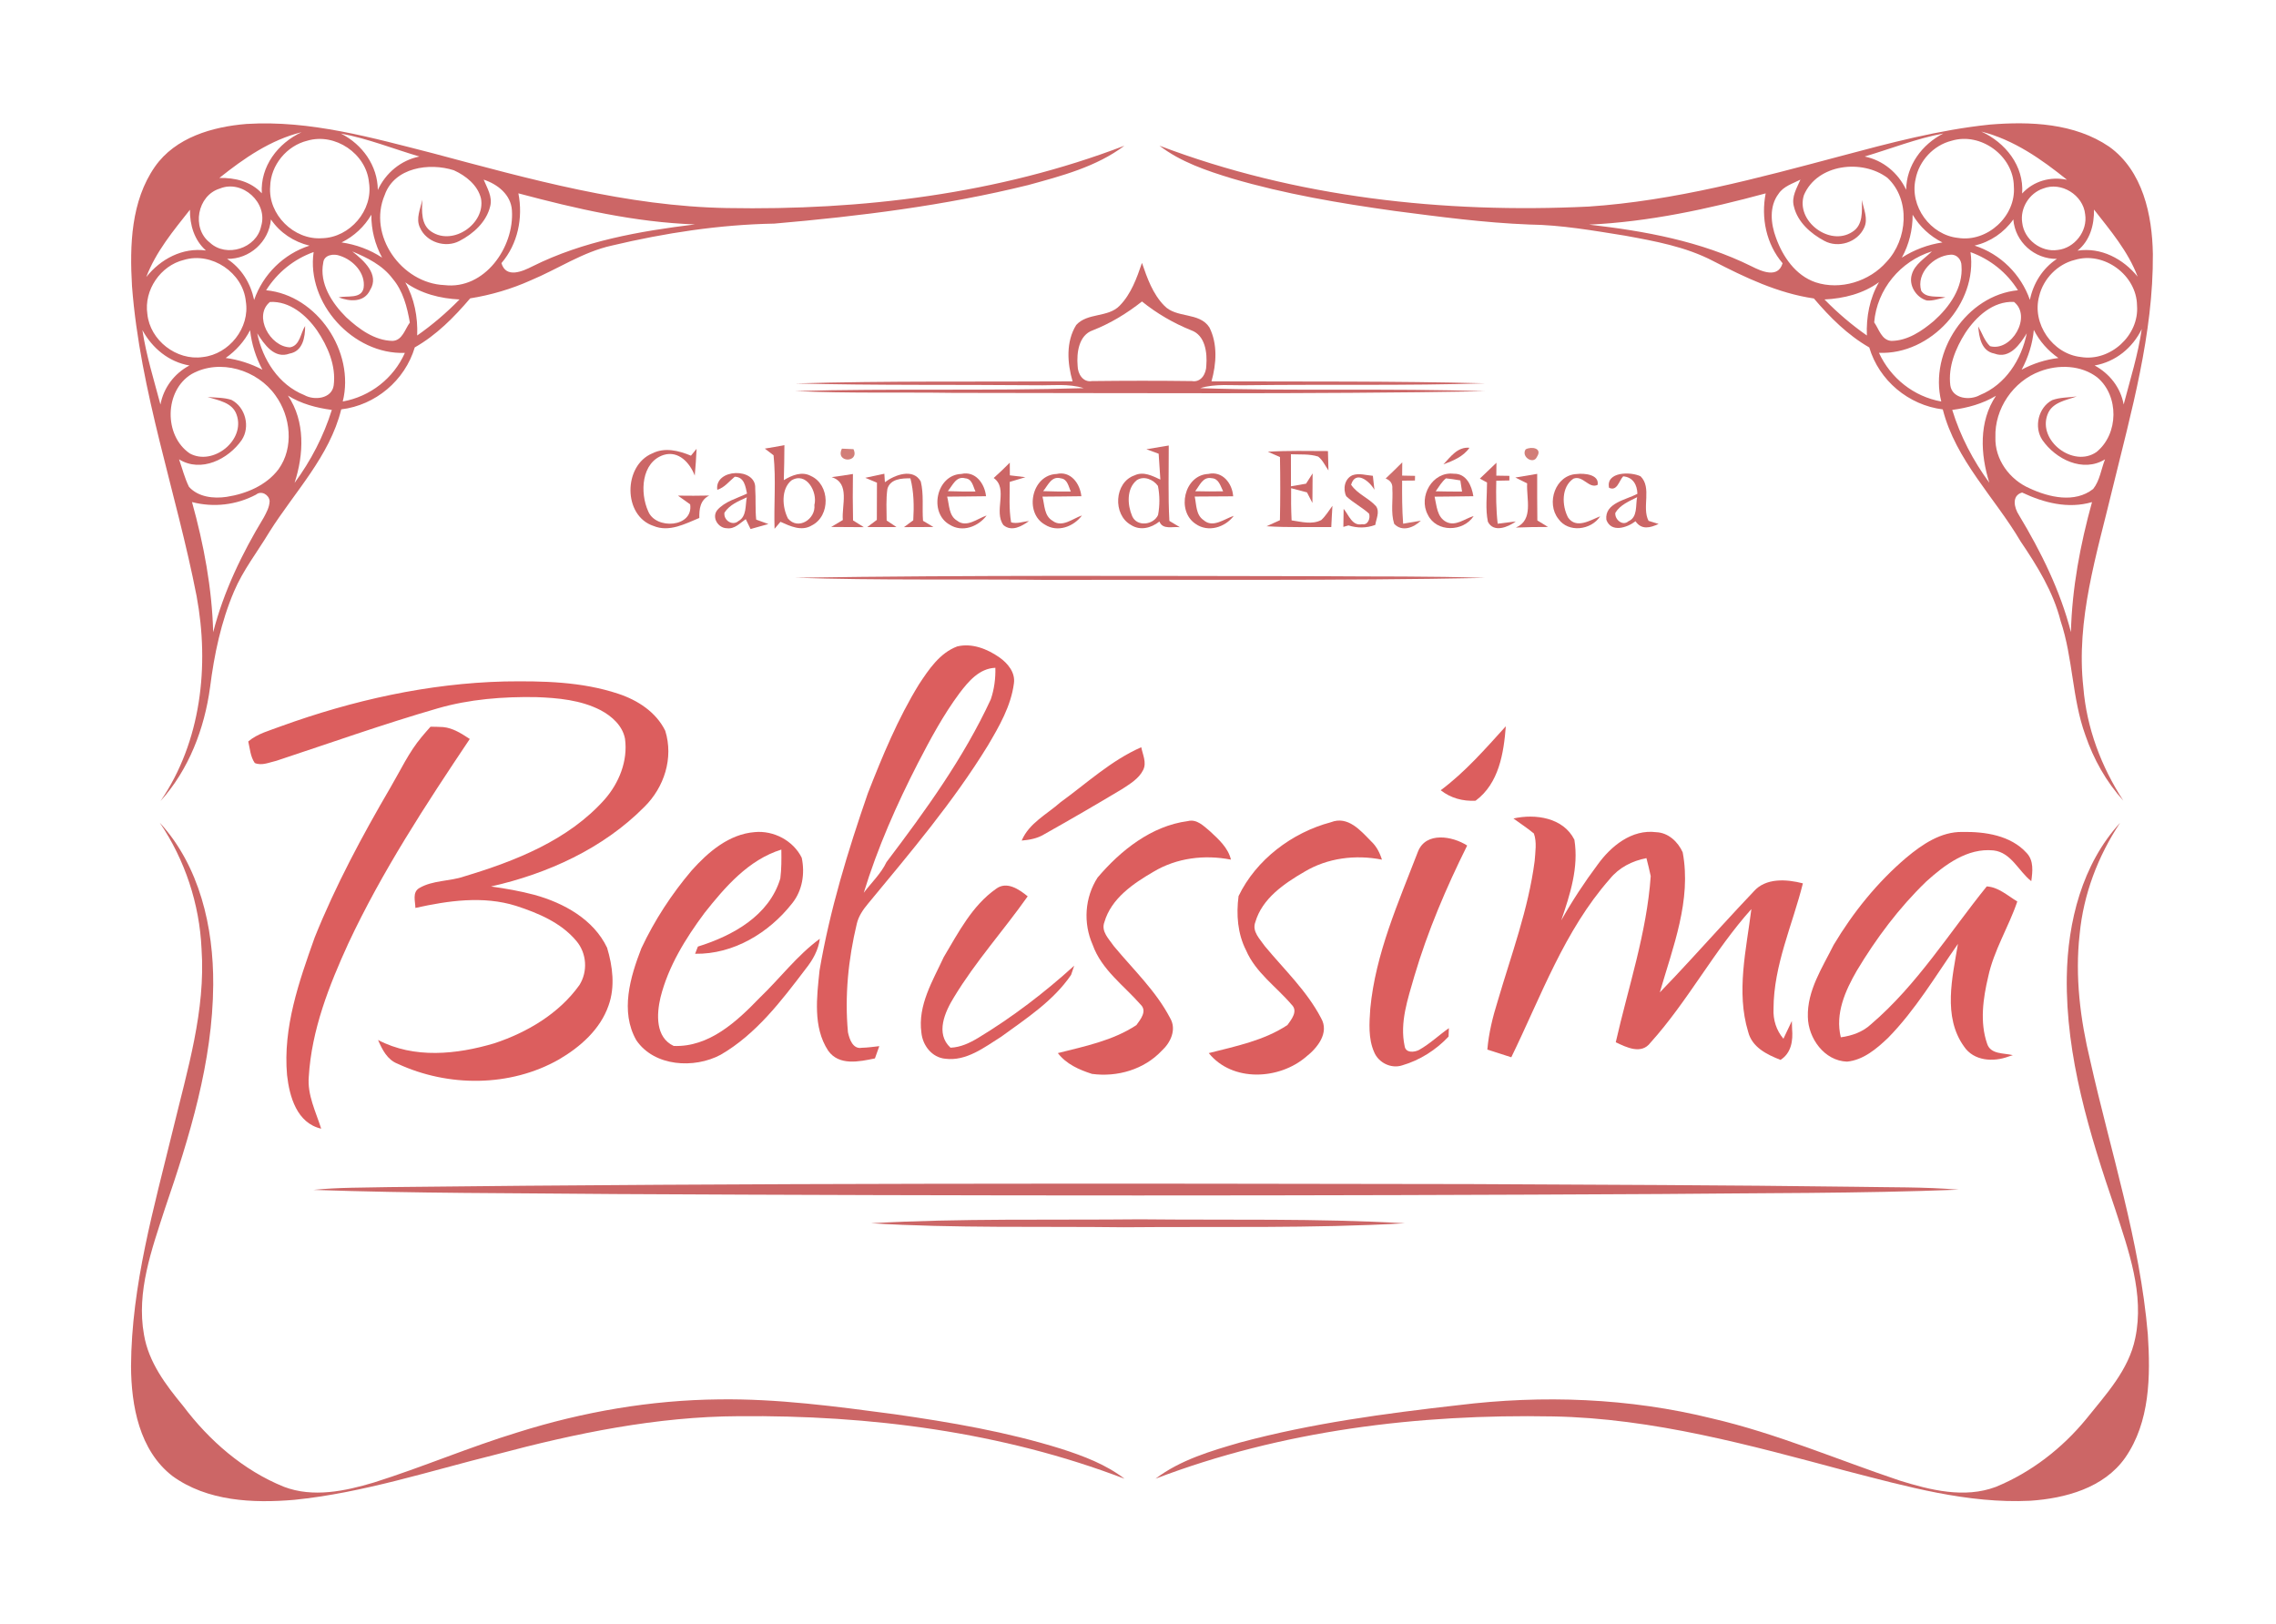 <?xml version="1.0" encoding="UTF-8" ?>
<!DOCTYPE svg PUBLIC "-//W3C//DTD SVG 1.1//EN" "http://www.w3.org/Graphics/SVG/1.1/DTD/svg11.dtd">
<svg width="573pt" height="409pt" viewBox="0 0 573 409" version="1.1" xmlns="http://www.w3.org/2000/svg">
<g id="#a9d6b5ff">
</g>
<g id="#cc6666ff">
<path fill="#cc6666" opacity="1.00" d=" M 39.01 41.96 C 44.17 34.59 53.51 31.90 62.06 31.21 C 78.09 30.21 93.76 34.71 109.14 38.63 C 133.34 45.09 157.80 51.95 183.03 52.38 C 216.91 53.00 251.29 48.86 283.08 36.69 C 276.01 42.01 267.27 44.28 258.87 46.59 C 237.91 51.77 216.41 54.44 194.93 56.30 C 181.14 56.55 167.43 58.65 154.03 61.83 C 146.71 63.45 140.45 67.74 133.61 70.59 C 128.75 72.77 123.62 74.28 118.37 75.12 C 114.32 79.87 109.89 84.37 104.42 87.47 C 101.94 95.79 94.53 102.04 85.91 103.07 C 82.97 114.95 74.15 123.87 67.81 133.95 C 64.83 138.93 61.19 143.54 58.92 148.91 C 55.65 156.57 53.93 164.79 52.89 173.03 C 51.48 183.47 47.54 193.78 40.42 201.68 C 50.66 186.71 52.75 167.62 49.50 150.10 C 44.42 124.00 35.26 98.66 33.23 72.01 C 32.64 61.82 32.95 50.65 39.01 41.96 M 55.23 44.80 C 59.17 44.73 63.16 45.67 65.91 48.67 C 65.51 41.88 69.96 36.05 75.93 33.29 C 68.13 35.20 61.42 39.86 55.23 44.80 M 77.39 35.42 C 72.19 36.68 68.15 41.57 68.02 46.94 C 67.46 54.01 74.00 60.47 81.04 59.98 C 88.08 59.84 94.03 52.91 92.89 45.91 C 92.21 38.69 84.35 33.37 77.39 35.42 M 85.84 33.63 C 91.23 36.36 95.07 41.70 95.12 47.83 C 97.11 43.54 100.92 40.35 105.59 39.41 C 99.01 37.47 92.62 34.89 85.84 33.63 M 96.86 49.08 C 92.50 59.27 101.11 71.32 111.85 71.78 C 122.01 73.01 129.51 62.23 128.88 52.96 C 128.63 49.01 125.27 46.37 121.77 45.23 C 122.65 47.35 124.03 49.55 123.41 51.94 C 122.47 55.89 119.16 58.87 115.67 60.67 C 112.16 62.53 107.32 60.99 105.73 57.31 C 104.61 55.03 105.88 52.56 106.31 50.27 C 106.22 53.09 105.91 56.59 108.65 58.36 C 114.07 61.94 122.27 56.32 121.09 49.96 C 120.26 46.60 117.28 44.24 114.26 42.87 C 108.08 40.89 99.30 42.15 96.86 49.08 M 55.36 47.47 C 49.68 49.17 48.13 57.45 52.83 61.08 C 56.98 64.97 64.60 62.53 65.74 56.96 C 67.55 51.10 61.03 45.14 55.36 47.47 M 130.51 48.68 C 131.71 54.85 130.38 61.42 126.24 66.25 C 127.39 70.16 131.54 68.34 134.05 67.06 C 146.79 60.70 160.96 58.21 174.97 56.50 C 159.84 55.97 145.06 52.56 130.51 48.68 M 36.82 69.76 C 40.41 65.23 45.94 62.26 51.84 63.07 C 48.91 60.45 47.77 56.65 47.82 52.81 C 43.64 58.11 39.25 63.36 36.82 69.76 M 86.00 61.04 C 89.64 61.57 93.13 62.85 96.20 64.87 C 94.40 61.55 93.46 57.85 93.49 54.06 C 91.73 57.08 89.13 59.48 86.00 61.04 M 68.21 55.25 C 67.70 60.90 62.85 65.27 57.17 65.18 C 60.80 67.54 63.09 71.32 63.98 75.52 C 66.21 69.08 71.42 63.93 77.92 61.85 C 73.97 60.89 70.50 58.62 68.21 55.25 M 67.00 73.08 C 79.89 74.32 89.41 88.62 86.29 101.09 C 93.19 99.86 99.09 95.26 101.93 88.85 C 88.92 89.34 77.08 76.33 78.96 63.46 C 73.99 65.24 69.81 68.62 67.00 73.08 M 81.38 66.13 C 80.34 71.38 83.58 76.32 87.14 79.86 C 90.35 82.84 94.29 85.75 98.84 85.83 C 101.31 85.71 101.95 82.88 103.18 81.21 C 102.50 77.28 101.47 73.24 98.82 70.13 C 96.30 66.77 92.46 64.88 88.68 63.30 C 91.49 65.51 95.64 69.09 93.17 73.04 C 91.68 76.21 88.04 75.94 85.28 74.88 C 87.33 74.37 90.96 75.36 91.54 72.52 C 92.10 68.80 88.96 65.48 85.60 64.41 C 84.07 63.80 81.58 64.12 81.38 66.13 M 46.30 65.44 C 40.40 66.88 36.20 73.04 37.10 79.07 C 37.76 85.69 44.47 90.88 51.06 89.90 C 57.69 89.18 62.97 82.53 61.89 75.89 C 61.19 68.65 53.27 63.34 46.30 65.44 M 102.03 71.09 C 104.33 75.17 105.21 79.81 105.03 84.47 C 108.86 81.79 112.42 78.74 115.69 75.40 C 110.84 75.16 106.02 73.96 102.03 71.09 M 73.01 87.45 C 75.54 87.02 75.66 83.84 76.82 82.07 C 76.82 84.89 76.26 88.43 72.90 89.03 C 69.06 90.46 66.52 86.68 64.76 83.93 C 66.14 90.56 70.13 96.87 76.60 99.47 C 79.09 100.88 83.52 100.43 84.01 97.04 C 84.65 92.09 82.52 87.19 79.79 83.16 C 77.09 79.33 72.93 75.76 67.96 76.03 C 63.70 79.53 67.99 87.33 73.01 87.45 M 35.85 83.11 C 36.81 89.48 38.75 95.63 40.39 101.85 C 41.20 97.60 43.88 94.05 47.69 92.02 C 42.51 91.14 38.31 87.65 35.85 83.11 M 56.82 90.13 C 60.05 90.56 63.17 91.56 66.06 93.08 C 64.41 89.99 63.34 86.62 62.96 83.14 C 61.53 85.95 59.40 88.31 56.82 90.13 M 48.26 94.17 C 41.37 98.30 41.19 109.69 47.78 114.17 C 53.65 117.39 61.88 110.81 59.56 104.39 C 58.49 101.30 54.95 100.81 52.25 99.95 C 54.26 100.15 56.34 100.05 58.28 100.69 C 61.80 102.51 63.06 107.48 60.86 110.78 C 57.50 115.63 50.61 119.09 45.08 115.65 C 45.89 117.97 46.49 120.37 47.58 122.58 C 49.92 125.17 53.77 125.59 57.05 125.10 C 61.98 124.34 67.06 122.22 70.13 118.13 C 74.05 112.69 73.19 104.84 69.36 99.58 C 64.82 93.11 55.33 90.21 48.26 94.17 M 72.49 99.60 C 76.89 106.12 76.49 114.39 74.16 121.59 C 78.26 116.01 81.48 109.82 83.54 103.21 C 79.67 102.70 75.83 101.68 72.49 99.60 M 64.47 124.53 C 59.52 127.16 53.77 127.83 48.34 126.41 C 51.31 137.09 53.37 148.08 53.67 159.18 C 56.29 148.96 60.93 139.35 66.37 130.36 C 67.08 129.05 67.84 127.68 67.88 126.15 C 67.75 124.56 65.78 123.44 64.47 124.53 Z" />
<path fill="#cc6666" opacity="1.00" d=" M 463.33 39.32 C 475.70 36.02 488.16 32.69 500.94 31.37 C 511.13 30.53 522.27 30.99 531.00 36.93 C 539.47 43.00 541.84 54.12 542.00 63.95 C 542.14 84.08 536.57 103.63 531.84 123.03 C 527.92 139.42 522.59 156.03 524.50 173.10 C 525.33 183.29 529.00 193.04 534.56 201.58 C 530.25 196.83 527.06 191.14 525.00 185.08 C 521.63 175.79 521.91 165.69 518.77 156.33 C 516.91 149.00 512.91 142.53 508.71 136.33 C 502.20 125.25 492.36 115.86 489.11 103.08 C 480.49 102.01 473.07 95.81 470.60 87.48 C 465.15 84.35 460.70 79.89 456.66 75.15 C 447.63 73.83 439.34 69.87 431.32 65.73 C 424.40 62.11 416.63 60.71 409.02 59.32 C 401.06 58.05 393.08 56.63 384.99 56.53 C 373.63 56.09 362.35 54.57 351.09 53.11 C 337.30 51.18 323.50 48.86 310.12 44.92 C 303.74 42.97 297.26 40.79 291.90 36.68 C 326.21 49.72 363.47 53.78 399.97 52.01 C 421.55 50.57 442.51 44.86 463.33 39.32 M 498.79 33.12 C 504.86 35.88 509.60 41.77 509.09 48.72 C 511.97 45.57 516.21 44.39 520.38 45.26 C 513.93 40.07 506.95 35.16 498.79 33.12 M 469.45 39.41 C 474.09 40.36 477.87 43.52 479.89 47.78 C 479.96 41.64 483.87 36.37 489.23 33.61 C 482.44 34.90 476.03 37.45 469.45 39.41 M 491.33 35.44 C 486.80 36.56 483.14 40.48 482.27 45.06 C 480.69 51.90 486.00 59.18 492.95 59.90 C 500.32 61.07 507.60 54.39 507.00 46.94 C 506.94 39.27 498.67 33.20 491.33 35.44 M 454.16 49.10 C 452.02 55.63 460.60 62.12 466.31 58.40 C 469.12 56.68 468.75 53.18 468.74 50.35 C 469.16 52.62 470.41 55.10 469.30 57.37 C 467.63 61.01 462.80 62.56 459.30 60.65 C 455.87 58.82 452.55 55.92 451.63 51.99 C 450.95 49.58 452.36 47.35 453.27 45.23 C 451.33 46.22 449.02 46.89 447.76 48.80 C 445.36 51.97 445.80 56.34 447.12 59.87 C 448.84 64.65 452.05 69.35 457.05 71.07 C 463.32 73.15 470.66 70.85 474.96 65.92 C 480.25 60.32 481.04 50.26 475.19 44.79 C 468.83 39.99 457.53 41.25 454.16 49.10 M 514.37 47.47 C 510.88 48.63 508.52 52.44 509.11 56.09 C 509.58 60.29 513.82 63.56 518.01 62.94 C 522.28 62.50 525.63 58.19 524.95 53.94 C 524.45 49.09 518.92 45.65 514.37 47.47 M 400.06 56.56 C 414.06 58.15 428.21 60.73 440.94 67.04 C 443.45 68.31 447.62 70.19 448.78 66.28 C 444.66 61.44 443.32 54.86 444.52 48.69 C 429.97 52.63 415.17 55.85 400.06 56.56 M 527.18 52.76 C 527.24 56.65 526.18 60.57 523.04 63.11 C 528.95 62.20 534.52 65.16 538.17 69.66 C 535.76 63.26 531.32 58.07 527.18 52.76 M 481.52 54.07 C 481.53 57.85 480.63 61.56 478.80 64.87 C 481.90 62.89 485.37 61.58 489.02 61.04 C 485.89 59.48 483.31 57.07 481.52 54.07 M 497.12 61.84 C 503.61 63.93 508.80 69.07 511.04 75.50 C 511.90 71.30 514.25 67.57 517.84 65.18 C 512.17 65.26 507.32 60.91 506.87 55.25 C 504.52 58.58 501.08 60.90 497.12 61.84 M 471.84 81.16 C 473.04 82.85 473.69 85.66 476.16 85.83 C 480.23 85.81 483.83 83.36 486.84 80.83 C 490.76 77.33 494.27 72.43 493.82 66.91 C 493.83 65.39 492.65 63.98 491.05 64.13 C 486.79 64.41 482.34 68.79 483.69 73.23 C 484.99 75.21 487.78 74.43 489.78 74.89 C 488.22 75.16 486.69 75.80 485.10 75.66 C 482.43 74.93 480.47 71.85 481.31 69.13 C 482.03 66.53 484.57 65.08 486.38 63.29 C 478.44 65.73 472.53 72.87 471.84 81.16 M 496.09 63.48 C 497.92 76.35 486.08 89.40 473.04 88.83 C 475.98 95.21 481.79 99.85 488.73 101.09 C 485.61 88.63 495.14 74.32 508.03 73.08 C 505.24 68.60 501.03 65.27 496.09 63.48 M 522.35 65.44 C 517.98 66.52 514.43 70.18 513.38 74.54 C 511.47 81.47 516.76 89.12 523.88 89.89 C 531.27 91.11 538.61 84.42 538.01 76.94 C 537.94 69.28 529.70 63.20 522.35 65.44 M 459.33 75.40 C 462.60 78.74 466.16 81.79 470.00 84.47 C 469.82 79.79 470.68 75.11 473.06 71.04 C 469.06 73.95 464.21 75.16 459.33 75.40 M 494.78 83.83 C 492.32 87.72 490.42 92.36 491.01 97.04 C 491.51 100.43 495.96 100.89 498.46 99.47 C 504.90 96.84 508.91 90.56 510.25 83.93 C 508.52 86.72 505.93 90.48 502.09 89.02 C 498.84 88.41 498.24 84.93 498.04 82.19 C 499.01 83.84 499.59 85.81 501.01 87.16 C 506.45 88.62 511.63 79.63 507.03 76.01 C 501.76 75.78 497.50 79.71 494.78 83.83 M 527.34 92.02 C 531.11 94.08 533.87 97.56 534.65 101.84 C 536.29 95.54 538.27 89.31 539.20 82.85 C 536.90 87.59 532.58 91.11 527.34 92.02 M 512.03 83.06 C 511.71 86.58 510.63 89.97 508.96 93.08 C 511.84 91.53 514.97 90.54 518.22 90.14 C 515.60 88.31 513.46 85.91 512.03 83.06 M 513.57 93.50 C 506.86 95.99 502.13 102.91 502.36 110.09 C 502.17 115.68 505.95 120.79 510.99 122.96 C 515.86 125.23 522.37 126.74 526.97 123.11 C 528.66 121.00 528.97 118.12 529.96 115.65 C 524.41 119.08 517.53 115.63 514.17 110.77 C 512.00 107.52 513.17 102.58 516.64 100.75 C 518.61 100.02 520.77 100.10 522.84 99.82 C 520.14 100.78 516.61 101.28 515.48 104.36 C 512.96 111.00 522.02 117.84 527.80 113.81 C 533.41 109.29 533.53 99.65 528.00 95.02 C 523.96 91.91 518.21 91.72 513.57 93.50 M 491.49 103.21 C 493.52 109.82 496.75 115.98 500.83 121.55 C 498.58 114.37 498.14 106.16 502.50 99.65 C 499.14 101.67 495.34 102.70 491.49 103.21 M 508.28 129.68 C 513.83 138.90 518.68 148.68 521.37 159.15 C 521.65 148.07 523.73 137.09 526.68 126.42 C 520.66 128.18 514.56 126.60 509.08 124.01 C 506.36 124.79 507.10 127.89 508.28 129.68 Z" />
<path fill="#cc6666" opacity="1.00" d=" M 281.88 76.97 C 284.77 74.02 286.19 70.02 287.50 66.19 C 288.81 70.01 290.21 74.01 293.10 76.95 C 296.14 80.20 301.95 78.51 304.48 82.44 C 306.58 86.64 306.24 91.61 305.00 96.02 C 327.97 96.10 350.95 95.93 373.91 96.51 C 353.97 97.14 334.00 96.74 314.04 96.99 C 310.08 97.09 306.01 96.54 302.16 97.73 C 326.04 98.54 349.98 97.69 373.87 98.52 C 329.23 99.27 284.58 98.95 239.94 98.92 C 226.67 98.73 213.39 99.07 200.14 98.46 C 224.36 97.77 248.62 98.46 272.84 97.73 C 269.00 96.52 264.95 97.09 261.01 97.00 C 240.74 96.81 220.47 97.07 200.21 96.54 C 223.47 95.86 246.76 96.17 270.03 96.02 C 268.69 91.42 268.32 86.05 270.94 81.83 C 273.78 78.68 278.96 80.01 281.88 76.97 M 275.13 83.16 C 271.55 84.40 271.03 88.86 271.30 92.10 C 271.32 94.09 272.61 96.33 274.91 95.95 C 283.29 95.85 291.68 95.84 300.07 95.95 C 302.40 96.35 303.69 94.06 303.70 92.04 C 303.96 88.82 303.43 84.41 299.90 83.16 C 295.43 81.36 291.25 78.93 287.50 75.91 C 283.72 78.88 279.61 81.41 275.13 83.16 Z" />
<path fill="#cc6666" opacity="1.00" d=" M 192.55 112.95 C 194.20 112.69 195.84 112.39 197.48 112.08 C 197.46 115.02 197.43 117.96 197.33 120.89 C 199.35 119.68 201.84 118.60 204.13 119.83 C 209.00 122.01 209.13 129.90 204.38 132.29 C 201.80 133.86 198.93 132.48 196.49 131.38 C 196.12 131.82 195.37 132.70 195.00 133.14 C 194.80 126.97 195.39 120.76 194.75 114.63 C 194.20 114.21 193.10 113.37 192.55 112.95 M 199.23 120.97 C 196.59 123.16 196.93 127.72 198.37 130.54 C 200.93 133.61 205.42 130.68 205.03 127.14 C 205.88 123.88 202.99 118.66 199.23 120.97 Z" />
<path fill="#cc6666" opacity="1.00" d=" M 288.62 113.11 C 290.48 112.79 292.36 112.48 294.24 112.17 C 294.26 118.49 294.05 124.83 294.40 131.15 C 295.06 131.55 296.38 132.35 297.04 132.74 C 295.26 132.51 292.73 133.46 291.89 131.31 C 289.84 132.94 287.05 133.69 284.72 132.17 C 280.09 129.59 280.50 121.43 285.65 119.68 C 287.86 118.63 290.13 119.81 292.13 120.75 C 291.98 118.58 291.85 116.41 291.70 114.24 C 290.67 113.86 289.64 113.49 288.62 113.11 M 286.18 120.91 C 283.58 123.05 283.82 127.14 285.04 129.97 C 286.25 132.71 290.40 132.19 291.55 129.67 C 292.00 127.26 292.00 124.74 291.52 122.35 C 290.37 120.73 287.97 119.70 286.18 120.91 Z" />
<path fill="#cc6666" opacity="1.00" d=" M 164.23 114.15 C 167.35 112.57 170.90 113.45 173.95 114.73 C 174.42 114.15 174.89 113.57 175.37 113.00 C 175.26 115.25 175.13 117.50 174.91 119.75 C 173.69 116.55 170.87 113.40 167.09 114.54 C 161.42 116.38 161.08 124.07 163.18 128.71 C 165.05 133.44 174.63 132.83 173.75 126.98 C 172.98 126.44 171.45 125.34 170.68 124.79 C 173.31 124.83 175.94 124.83 178.57 124.77 C 176.27 125.88 176.02 128.15 176.06 130.41 C 172.46 131.90 168.50 134.05 164.55 132.43 C 156.78 129.89 156.90 117.19 164.23 114.15 Z" />
<path fill="#cc6666" opacity="1.00" d=" M 319.18 113.74 C 324.22 113.43 329.27 113.56 334.32 113.57 C 334.36 115.20 334.39 116.82 334.45 118.45 C 333.62 117.27 333.02 115.87 331.87 114.96 C 329.66 114.24 327.29 114.48 325.00 114.37 C 325.00 117.06 325.00 119.75 325.01 122.44 C 326.27 122.22 327.54 122.00 328.81 121.78 C 329.35 120.91 329.90 120.05 330.46 119.19 C 330.44 121.67 330.43 124.15 330.41 126.63 C 329.94 125.74 329.49 124.85 329.04 123.97 C 327.71 123.61 326.38 123.26 325.05 122.92 C 325.01 125.62 325.04 128.32 325.17 131.02 C 327.61 131.37 330.30 132.15 332.64 130.94 C 333.76 129.90 334.55 128.57 335.45 127.35 C 335.33 129.13 335.25 130.91 335.16 132.70 C 329.72 132.67 324.28 132.84 318.86 132.50 C 319.98 131.98 321.10 131.48 322.23 130.98 C 322.34 125.67 322.34 120.37 322.24 115.07 C 321.21 114.63 320.19 114.19 319.18 113.74 Z" />
<path fill="#cc6666" opacity="1.00" d=" M 363.39 116.92 C 365.20 115.01 366.94 112.46 369.95 112.74 C 368.39 114.98 365.84 116.00 363.39 116.92 Z" />
<path fill="#cc6666" opacity="1.00" d=" M 250.17 120.35 C 251.57 119.12 252.90 117.81 254.22 116.49 C 254.22 117.29 254.23 118.88 254.24 119.68 C 255.22 119.80 257.18 120.03 258.16 120.15 C 256.84 120.56 255.52 120.95 254.21 121.33 C 254.22 124.73 253.97 128.16 254.56 131.52 C 256.05 131.96 257.55 131.31 259.05 131.20 C 257.22 132.51 254.73 133.94 252.64 132.23 C 250.05 128.79 253.95 123.01 250.17 120.35 Z" />
<path fill="#cc6666" opacity="1.00" d=" M 372.57 120.50 C 373.96 119.18 375.36 117.86 376.74 116.51 C 376.73 117.32 376.72 118.95 376.71 119.76 C 377.54 119.77 379.18 119.80 380.00 119.81 L 380.00 120.97 C 379.18 120.98 377.53 121.02 376.70 121.04 C 376.62 124.65 376.64 128.27 377.05 131.86 C 378.57 131.66 380.08 131.46 381.62 131.29 C 379.66 132.74 376.02 134.21 374.59 131.37 C 373.92 128.13 374.38 124.78 374.37 121.49 C 373.92 121.25 373.02 120.75 372.57 120.50 Z" />
<path fill="#cc6666" opacity="1.00" d=" M 180.58 123.32 C 179.85 117.93 190.44 117.60 190.13 122.97 C 190.31 125.59 190.11 128.22 190.38 130.83 C 191.15 131.11 192.68 131.66 193.45 131.94 C 191.95 132.34 190.45 132.77 188.96 133.20 C 188.55 132.37 188.15 131.54 187.75 130.71 C 186.31 131.69 184.95 133.27 183.02 133.00 C 180.82 133.00 179.10 130.31 180.57 128.44 C 182.49 126.23 185.52 125.50 188.07 124.27 C 187.66 122.41 187.38 120.11 184.98 120.03 C 183.55 121.19 182.41 122.77 180.58 123.32 M 182.38 129.09 C 182.12 131.01 184.41 132.50 185.90 131.19 C 188.04 130.02 187.59 127.23 188.02 125.22 C 185.94 126.17 183.67 127.07 182.38 129.09 Z" />
<path fill="#cc6666" opacity="1.00" d=" M 209.37 120.13 C 211.16 119.91 212.95 119.63 214.73 119.34 C 214.67 123.23 214.68 127.13 214.76 131.03 C 215.66 131.59 216.57 132.16 217.48 132.73 C 214.74 132.72 211.99 132.70 209.25 132.68 C 210.23 132.09 211.21 131.51 212.19 130.93 C 211.85 127.28 214.11 121.62 209.37 120.13 Z" />
<path fill="#cc6666" opacity="1.00" d=" M 217.84 120.30 C 219.43 119.96 221.04 119.62 222.64 119.28 C 222.68 119.82 222.74 120.88 222.78 121.41 C 225.24 119.56 229.90 117.80 231.81 121.23 C 232.61 124.45 232.12 127.84 232.38 131.13 C 233.03 131.52 234.34 132.30 234.99 132.69 C 232.52 132.70 230.05 132.72 227.58 132.72 C 228.36 132.15 229.14 131.57 229.92 131.00 C 230.13 127.46 230.09 123.89 229.20 120.44 C 227.03 120.41 224.15 120.55 223.41 123.08 C 223.03 125.72 223.21 128.40 223.22 131.05 C 223.84 131.47 225.08 132.29 225.70 132.71 C 223.25 132.71 220.80 132.70 218.35 132.70 C 219.15 132.10 219.95 131.50 220.75 130.90 C 220.78 127.77 220.79 124.65 220.78 121.53 C 220.04 121.22 218.57 120.60 217.84 120.30 Z" />
<path fill="#cc6666" opacity="1.00" d=" M 239.09 132.11 C 233.74 129.13 235.72 119.53 242.02 119.33 C 245.59 118.51 247.91 121.78 248.24 124.94 C 244.98 125.00 241.71 125.00 238.45 125.04 C 239.01 127.13 238.84 129.85 240.96 131.10 C 243.35 132.97 246.07 130.55 248.39 129.79 C 246.28 132.62 242.27 134.13 239.09 132.11 M 238.62 123.66 C 240.94 123.74 243.27 123.78 245.59 123.76 C 244.98 122.51 244.77 120.57 243.02 120.43 C 240.69 119.78 239.83 122.25 238.62 123.66 Z" />
<path fill="#cc6666" opacity="1.00" d=" M 263.06 132.09 C 257.75 129.10 259.72 119.56 266.00 119.34 C 269.57 118.50 271.91 121.77 272.24 124.94 C 268.98 125.00 265.71 125.00 262.45 125.04 C 263.00 127.15 262.85 129.88 265.00 131.13 C 267.40 132.95 270.08 130.54 272.39 129.78 C 270.28 132.63 266.24 134.13 263.06 132.09 M 262.62 123.66 C 264.94 123.74 267.27 123.78 269.59 123.76 C 268.99 122.50 268.78 120.62 267.05 120.43 C 264.70 119.77 263.83 122.24 262.62 123.66 Z" />
<path fill="#cc6666" opacity="1.00" d=" M 301.01 131.91 C 296.12 128.71 298.08 119.61 304.19 119.33 C 307.77 118.51 310.24 121.70 310.46 124.96 C 307.23 125.00 304.00 125.00 300.78 125.02 C 301.23 127.06 301.04 129.64 303.02 130.96 C 305.34 133.04 308.26 130.63 310.61 129.88 C 308.42 132.79 304.16 134.13 301.01 131.91 M 300.89 123.68 C 303.23 123.74 305.58 123.75 307.93 123.70 C 307.26 122.38 306.86 120.48 305.04 120.40 C 302.80 119.95 302.02 122.29 300.89 123.68 Z" />
<path fill="#cc6666" opacity="1.00" d=" M 340.51 119.65 C 342.16 119.06 343.93 119.67 345.63 119.80 C 345.72 120.68 345.92 122.44 346.02 123.32 C 344.87 121.22 341.29 118.24 340.15 122.04 C 341.73 124.40 344.58 125.38 346.44 127.47 C 347.42 128.92 346.46 130.63 346.24 132.16 C 344.03 132.99 341.72 133.00 339.49 132.29 C 339.17 132.38 338.52 132.57 338.20 132.66 C 338.22 131.14 338.25 129.62 338.27 128.11 C 339.55 129.63 340.41 132.53 342.93 131.98 C 344.39 132.31 345.07 130.43 344.67 129.32 C 342.88 127.70 340.69 126.60 338.93 124.95 C 338.04 123.12 338.50 120.52 340.51 119.65 Z" />
<path fill="#cc6666" opacity="1.00" d=" M 359.46 129.60 C 357.00 125.03 360.62 118.63 366.01 119.28 C 369.17 119.18 370.52 122.29 370.93 124.94 C 367.67 125.00 364.42 125.01 361.17 125.05 C 361.71 127.33 361.74 130.20 364.13 131.42 C 366.49 132.60 368.80 130.56 371.01 129.93 C 368.39 133.97 361.63 134.09 359.46 129.60 M 361.45 123.70 C 363.65 123.76 365.86 123.77 368.08 123.77 C 367.97 123.07 367.76 121.67 367.65 120.96 C 366.44 120.74 365.24 120.56 364.03 120.44 C 362.94 121.33 362.25 122.57 361.45 123.70 Z" />
<path fill="#cc6666" opacity="1.00" d=" M 381.50 120.23 C 383.32 119.92 385.16 119.62 387.00 119.31 C 386.99 123.22 386.99 127.13 387.04 131.04 C 387.93 131.58 388.83 132.13 389.73 132.68 C 387.03 132.68 384.33 132.71 381.63 132.83 C 386.16 130.92 384.24 125.55 384.47 121.71 C 383.47 121.22 382.48 120.73 381.50 120.23 Z" />
<path fill="#cc6666" opacity="1.00" d=" M 392.33 130.64 C 389.18 126.67 391.58 119.57 396.96 119.35 C 398.82 119.12 402.66 119.43 402.22 122.08 C 400.02 123.16 398.49 119.54 396.10 120.53 C 393.04 122.63 393.21 127.31 394.76 130.28 C 396.81 133.28 400.38 130.97 402.86 129.99 C 400.60 133.49 394.84 134.23 392.33 130.64 Z" />
<path fill="#cc6666" opacity="1.00" d=" M 405.09 122.81 C 404.25 118.77 410.48 118.69 413.02 119.92 C 415.95 122.80 413.27 127.77 415.04 131.14 C 415.68 131.34 416.94 131.72 417.57 131.92 C 415.48 132.88 413.30 133.51 411.75 131.24 C 409.65 132.87 405.60 134.20 404.41 130.86 C 403.94 126.62 409.41 125.87 412.23 124.32 C 412.16 122.02 411.10 120.15 408.65 119.93 C 407.59 121.05 407.13 123.78 405.09 122.81 M 406.67 129.12 C 406.47 130.81 408.54 132.54 409.96 131.25 C 412.35 130.23 411.73 127.22 412.16 125.18 C 410.16 126.20 407.89 127.11 406.67 129.12 Z" />
<path fill="#cc6666" opacity="1.00" d=" M 200.17 145.46 C 244.43 144.78 288.70 145.02 332.96 145.08 C 346.60 145.21 360.26 145.02 373.89 145.51 C 336.93 146.23 299.95 145.90 262.98 146.00 C 242.04 145.76 221.09 146.16 200.17 145.46 Z" />
<path fill="#cc6666" opacity="1.00" d=" M 40.21 207.12 C 50.26 218.07 53.78 233.45 53.68 247.96 C 53.54 267.39 47.74 286.16 41.50 304.38 C 38.22 314.55 34.30 325.21 36.25 336.05 C 37.40 342.96 41.72 348.68 46.07 353.95 C 52.66 362.71 61.22 370.19 71.46 374.34 C 78.81 377.15 86.85 375.44 94.12 373.27 C 106.34 369.42 118.14 364.35 130.39 360.62 C 146.74 355.47 163.82 352.51 180.98 352.34 C 195.77 352.13 210.47 354.12 225.10 356.06 C 239.29 358.09 253.50 360.51 267.21 364.80 C 272.80 366.60 278.40 368.71 283.11 372.32 C 252.24 360.50 218.91 356.27 186.00 356.57 C 165.32 356.66 144.95 360.87 125.05 366.17 C 108.15 370.36 91.47 375.87 74.08 377.63 C 63.66 378.52 52.15 378.00 43.39 371.62 C 35.08 365.17 33.03 353.91 32.99 343.98 C 33.09 323.67 38.79 303.98 43.55 284.40 C 47.14 269.48 51.81 254.43 50.74 238.90 C 50.23 227.58 46.56 216.50 40.21 207.12 Z" />
<path fill="#cc6666" opacity="1.00" d=" M 520.33 245.96 C 520.55 232.11 524.19 217.60 533.75 207.17 C 528.18 215.54 524.53 225.15 523.57 235.19 C 522.36 245.86 523.72 256.65 526.23 267.05 C 531.35 289.94 538.74 312.47 540.73 335.95 C 541.42 346.46 541.29 358.04 535.03 367.03 C 529.68 374.64 519.95 377.27 511.12 377.86 C 495.37 378.63 480.00 374.26 464.89 370.37 C 440.68 363.90 416.20 357.08 390.96 356.63 C 357.08 355.99 322.70 360.16 290.91 372.31 C 297.17 367.57 304.83 365.33 312.26 363.18 C 330.20 358.36 348.67 355.89 367.10 353.80 C 388.39 351.18 410.17 351.97 431.03 357.14 C 447.23 360.90 462.54 367.50 478.26 372.78 C 485.99 375.18 494.55 377.33 502.44 374.38 C 511.32 370.74 519.14 364.69 525.22 357.28 C 530.18 351.09 535.95 344.94 537.57 336.90 C 539.90 325.82 535.87 314.83 532.51 304.43 C 526.07 285.58 520.05 266.09 520.33 245.96 Z" />
<path fill="#cc6666" opacity="1.00" d=" M 98.02 298.89 C 188.66 297.85 279.31 297.96 369.95 298.13 C 402.30 298.30 434.64 298.38 466.98 298.81 C 475.68 298.98 484.41 298.81 493.09 299.54 C 468.10 300.52 443.09 300.36 418.09 300.63 C 330.39 301.12 242.70 301.11 155.01 300.64 C 129.64 300.39 104.26 300.48 78.91 299.59 C 85.26 298.94 91.65 299.04 98.02 298.89 Z" />
<path fill="#cc6666" opacity="1.00" d=" M 219.31 307.99 C 241.85 306.72 264.47 307.23 287.04 307.00 C 309.25 307.24 331.50 306.72 353.69 308.00 C 330.16 309.33 306.55 308.78 282.98 309.00 C 261.76 308.74 240.50 309.28 219.31 307.99 Z" />
</g>
<g id="#f6f3d4ff">
</g>
<g id="#d27e78ff">
<path fill="#d27e78" opacity="1.00" d=" M 211.96 112.96 C 212.69 112.99 214.14 113.06 214.87 113.09 C 216.52 116.60 210.19 116.59 211.96 112.96 Z" />
<path fill="#d27e78" opacity="1.00" d=" M 384.10 113.13 C 385.60 112.34 388.39 112.83 386.93 115.04 C 386.05 117.04 382.86 115.00 384.10 113.13 Z" />
</g>
<g id="#ce6e6cff">
<path fill="#ce6e6c" opacity="1.00" d=" M 348.85 120.48 C 350.26 119.14 351.66 117.80 353.03 116.41 C 353.02 117.25 353.01 118.92 353.00 119.75 C 353.81 119.77 355.44 119.79 356.25 119.81 L 356.22 120.99 C 355.41 121.00 353.81 121.01 353.00 121.02 C 352.97 124.63 352.98 128.25 353.25 131.86 C 354.73 131.59 356.21 131.33 357.71 131.09 C 355.96 132.85 352.94 134.01 350.99 131.88 C 350.09 129.03 350.73 125.97 350.53 123.04 C 350.63 121.81 350.07 120.96 348.85 120.48 Z" />
</g>
<g id="#f4efd0ff">
</g>
<g id="#dc5e5eff">
<path fill="#dc5e5e" opacity="1.00" d=" M 231.32 172.36 C 233.81 168.58 236.56 164.42 240.98 162.76 C 244.70 161.86 248.55 163.38 251.58 165.50 C 253.69 166.98 255.66 169.31 255.26 172.07 C 254.52 177.75 251.58 182.84 248.71 187.70 C 239.97 201.95 229.12 214.72 218.50 227.57 C 217.27 229.04 216.16 230.67 215.71 232.56 C 213.57 241.49 212.63 250.75 213.48 259.91 C 213.85 261.64 214.72 264.23 216.97 263.81 C 218.44 263.78 219.90 263.56 221.37 263.40 C 221.10 264.17 220.55 265.72 220.27 266.49 C 216.33 267.30 211.24 268.42 208.50 264.54 C 204.61 258.62 205.64 251.00 206.33 244.32 C 208.92 229.11 213.45 214.30 218.49 199.73 C 222.16 190.35 226.04 180.97 231.32 172.36 M 241.55 174.54 C 237.49 180.01 234.26 186.04 231.13 192.07 C 225.73 202.59 220.92 213.46 217.46 224.78 C 219.39 222.23 221.81 219.95 223.19 217.05 C 232.98 204.12 242.61 190.85 249.44 176.08 C 250.31 173.52 250.66 170.84 250.59 168.14 C 246.54 168.29 243.81 171.57 241.55 174.54 Z" />
<path fill="#dc5e5e" opacity="1.00" d=" M 70.72 182.86 C 88.78 176.32 107.78 172.06 127.03 171.58 C 136.62 171.43 146.44 171.61 155.64 174.67 C 160.50 176.27 165.17 179.27 167.48 183.99 C 169.62 190.85 167.22 198.25 162.19 203.19 C 151.83 213.65 137.84 220.00 123.61 223.20 C 127.30 223.71 130.97 224.35 134.57 225.31 C 141.93 227.35 149.42 231.45 152.84 238.62 C 154.25 243.31 154.89 248.46 153.21 253.16 C 151.13 259.18 146.08 263.62 140.72 266.75 C 128.43 273.74 112.81 273.73 100.10 267.83 C 97.49 266.82 96.22 264.26 95.18 261.85 C 104.24 266.62 114.98 265.50 124.46 262.68 C 132.74 259.94 140.75 255.20 145.88 248.01 C 148.03 244.57 147.72 239.98 145.09 236.90 C 141.24 232.29 135.46 229.88 129.89 228.07 C 121.62 225.49 112.85 226.77 104.58 228.60 C 104.56 226.93 103.75 224.68 105.54 223.61 C 108.94 221.59 113.17 221.95 116.86 220.67 C 129.75 216.79 143.06 211.57 152.22 201.29 C 155.85 197.15 158.11 191.56 157.35 186.01 C 156.75 182.73 154.05 180.33 151.24 178.83 C 146.24 176.24 140.48 175.72 134.94 175.52 C 126.62 175.39 118.22 176.03 110.20 178.35 C 96.53 182.31 83.11 187.08 69.59 191.55 C 67.84 191.94 65.91 192.87 64.14 192.11 C 63.04 190.52 62.93 188.51 62.50 186.69 C 64.84 184.69 67.90 183.94 70.72 182.86 Z" />
<path fill="#dc5e5e" opacity="1.00" d=" M 108.39 182.97 C 109.44 182.99 110.48 183.00 111.53 183.06 C 114.06 183.29 116.20 184.72 118.27 186.06 C 107.17 202.63 96.19 219.39 87.71 237.50 C 82.85 248.12 78.45 259.30 77.74 271.08 C 77.34 275.69 79.51 279.90 80.86 284.18 C 74.74 282.77 72.88 276.13 72.27 270.70 C 71.20 258.72 75.28 247.13 79.23 236.02 C 84.49 222.93 91.18 210.46 98.29 198.29 C 100.82 193.99 102.93 189.38 106.17 185.53 C 106.89 184.66 107.64 183.81 108.39 182.97 Z" />
<path fill="#dc5e5e" opacity="1.00" d=" M 362.71 198.97 C 368.89 194.36 373.95 188.54 379.10 182.86 C 378.58 189.66 377.36 197.27 371.48 201.61 C 368.28 201.77 365.24 200.96 362.71 198.97 Z" />
<path fill="#dc5e5e" opacity="1.00" d=" M 266.97 202.01 C 273.60 197.20 279.74 191.46 287.32 188.14 C 287.68 190.00 288.73 191.99 287.81 193.85 C 286.74 196.04 284.53 197.33 282.57 198.63 C 276.05 202.54 269.47 206.36 262.85 210.08 C 261.15 211.12 259.17 211.47 257.22 211.64 C 259.06 207.25 263.57 205.03 266.97 202.01 Z" />
<path fill="#dc5e5e" opacity="1.00" d=" M 381.02 206.08 C 386.53 204.84 393.58 205.85 396.36 211.42 C 397.50 218.38 395.28 225.21 393.06 231.72 C 395.80 226.85 398.87 222.17 402.21 217.71 C 405.57 213.03 410.82 208.74 416.95 209.53 C 420.00 209.64 422.43 211.93 423.63 214.59 C 425.90 226.66 421.16 238.46 417.87 249.87 C 420.41 247.22 422.96 244.57 425.43 241.85 C 430.78 236.05 436.07 230.19 441.50 224.46 C 444.56 220.96 449.80 221.36 453.89 222.41 C 451.28 232.88 446.52 243.02 446.50 253.99 C 446.36 256.74 447.20 259.43 448.99 261.53 C 449.52 260.41 450.58 258.18 451.11 257.07 L 451.17 259.05 C 451.43 262.02 450.98 265.13 448.26 266.86 C 444.83 265.52 441.08 263.69 440.11 259.78 C 437.05 249.69 439.65 239.07 440.92 228.89 C 431.51 239.38 424.93 252.08 415.51 262.54 C 413.23 265.57 409.50 263.72 406.78 262.42 C 409.93 248.54 414.59 234.88 415.58 220.59 C 415.27 219.07 414.88 217.56 414.50 216.06 C 410.92 216.75 407.58 218.44 405.27 221.32 C 393.83 234.30 387.96 250.87 380.48 266.20 C 378.47 265.54 376.46 264.89 374.45 264.26 C 374.80 260.12 375.80 256.07 377.04 252.11 C 380.46 240.43 384.78 228.92 386.36 216.79 C 386.52 214.50 386.95 212.08 386.17 209.86 C 384.54 208.49 382.73 207.35 381.02 206.08 Z" />
<path fill="#dc5e5e" opacity="1.00" d=" M 276.32 220.96 C 282.14 214.11 289.86 207.95 299.02 206.74 C 301.32 206.14 303.05 207.99 304.65 209.32 C 306.81 211.34 309.18 213.43 309.90 216.44 C 303.26 215.14 296.26 215.98 290.40 219.49 C 285.31 222.45 279.76 226.21 278.04 232.17 C 277.14 234.53 279.22 236.46 280.44 238.24 C 285.31 244.12 291.03 249.50 294.59 256.34 C 296.27 259.18 294.72 262.50 292.51 264.52 C 288.05 269.28 281.32 271.24 274.93 270.39 C 271.68 269.35 268.47 267.94 266.32 265.15 C 273.10 263.43 280.17 262.02 286.10 258.10 C 287.13 256.67 288.85 254.58 287.19 252.97 C 282.95 248.12 277.32 244.18 275.08 237.86 C 272.67 232.41 273.09 225.98 276.32 220.96 Z" />
<path fill="#dc5e5e" opacity="1.00" d=" M 311.82 225.61 C 316.24 216.44 325.29 209.62 335.04 207.03 C 339.35 205.32 342.53 209.11 345.22 211.85 C 346.54 213.09 347.38 214.71 347.91 216.44 C 341.25 215.14 334.25 215.99 328.39 219.50 C 323.30 222.46 317.77 226.21 316.04 232.16 C 315.14 234.52 317.21 236.44 318.43 238.22 C 323.30 244.11 329.01 249.48 332.58 256.32 C 334.74 260.03 331.68 263.82 328.85 266.05 C 322.06 271.90 310.26 272.51 304.32 265.15 C 311.10 263.42 318.18 262.01 324.12 258.09 C 325.15 256.66 326.86 254.56 325.17 252.95 C 321.32 248.42 316.12 244.89 313.70 239.26 C 311.56 235.06 311.21 230.22 311.82 225.61 Z" />
<path fill="#dc5e5e" opacity="1.00" d=" M 174.14 219.16 C 178.29 214.52 183.53 210.01 190.01 209.51 C 194.77 209.05 199.71 211.65 201.84 215.96 C 202.68 219.93 202.02 224.22 199.44 227.43 C 193.63 234.86 184.65 240.32 175.00 240.14 C 175.17 239.68 175.52 238.78 175.70 238.33 C 184.44 235.61 193.64 230.57 196.45 221.19 C 196.76 218.78 196.74 216.34 196.71 213.91 C 188.47 216.46 182.55 223.32 177.37 229.86 C 172.59 236.29 168.24 243.30 166.28 251.15 C 165.30 255.35 164.98 261.20 169.61 263.35 C 178.51 263.70 185.49 257.21 191.24 251.24 C 196.36 246.34 200.66 240.56 206.40 236.36 C 206.04 239.20 204.62 241.72 202.85 243.93 C 196.72 252.00 190.35 260.41 181.43 265.57 C 174.78 269.13 164.71 268.57 160.19 261.90 C 156.08 254.67 158.67 245.98 161.47 238.76 C 164.78 231.71 169.09 225.10 174.14 219.16 Z" />
<path fill="#dc5e5e" opacity="1.00" d=" M 479.94 215.93 C 483.94 212.60 488.62 209.38 494.04 209.47 C 499.74 209.37 506.21 210.32 510.23 214.77 C 512.06 216.70 511.72 219.46 511.39 221.86 C 508.18 219.35 506.35 214.64 501.90 214.12 C 495.29 213.44 489.58 217.76 484.95 221.95 C 478.10 228.56 472.34 236.26 467.46 244.41 C 464.55 249.45 461.97 255.23 463.44 261.17 C 466.23 260.79 468.95 259.85 471.04 257.89 C 482.62 248.00 490.71 234.90 500.18 223.18 C 503.14 223.36 505.44 225.52 507.87 226.98 C 505.69 233.42 501.95 239.27 500.53 245.98 C 499.25 251.41 498.41 257.37 500.26 262.75 C 501.13 265.54 504.49 265.09 506.74 265.67 L 505.71 266.00 C 501.88 267.45 496.92 267.18 494.45 263.48 C 489.06 255.98 491.53 246.04 492.93 237.65 C 487.30 245.71 482.24 254.28 475.32 261.33 C 472.44 264.06 469.12 266.90 465.01 267.30 C 459.30 267.11 455.22 261.42 455.14 256.02 C 454.95 249.39 458.79 243.63 461.63 237.92 C 466.54 229.70 472.64 222.13 479.94 215.93 Z" />
<path fill="#dc5e5e" opacity="1.00" d=" M 357.00 214.38 C 359.01 209.35 365.68 210.51 369.37 212.89 C 364.10 223.50 359.43 234.42 356.07 245.79 C 354.45 251.47 352.34 257.43 353.63 263.39 C 353.87 265.16 356.06 264.98 357.26 264.35 C 359.97 262.83 362.23 260.65 364.77 258.87 L 364.69 260.99 C 361.52 264.36 357.46 266.95 353.00 268.24 C 350.22 269.15 347.05 267.57 345.95 264.90 C 344.44 261.46 344.73 257.59 344.98 253.94 C 346.30 240.07 352.06 227.24 357.00 214.38 Z" />
<path fill="#dc5e5e" opacity="1.00" d=" M 250.75 223.80 C 253.46 221.75 256.57 223.93 258.73 225.68 C 252.69 234.24 245.62 242.07 240.19 251.05 C 237.90 254.75 235.42 260.24 239.30 263.79 C 241.83 263.70 244.15 262.59 246.28 261.31 C 254.91 256.08 262.97 249.93 270.44 243.14 C 270.24 243.73 269.85 244.89 269.65 245.47 C 265.17 252.04 258.35 256.45 252.03 261.05 C 247.80 263.71 243.29 267.24 237.99 266.57 C 234.62 266.27 232.28 263.21 231.97 260.01 C 231.01 253.12 234.84 246.92 237.62 240.93 C 241.29 234.78 244.75 228.01 250.75 223.80 Z" />
</g>
<g id="#bfbdaaff">
</g>
<g id="#efecceff">
</g>
<g id="#cccab4ff">
</g>
<g id="#d2d0b8ff">
</g>
<g id="#d8d6bdff">
</g>
<g id="#d5d3bbff">
</g>
<g id="#d6d3bbff">
</g>
<g id="#c3c1adff">
</g>
<g id="#d4d2baff">
</g>
<g id="#dad8bfff">
</g>
<g id="#d1cfb8ff">
</g>
<g id="#ceccb5ff">
</g>
<g id="#c1c0acff">
</g>
<g id="#f2efd1ff">
</g>
<g id="#c7c5b0ff">
</g>
</svg>
